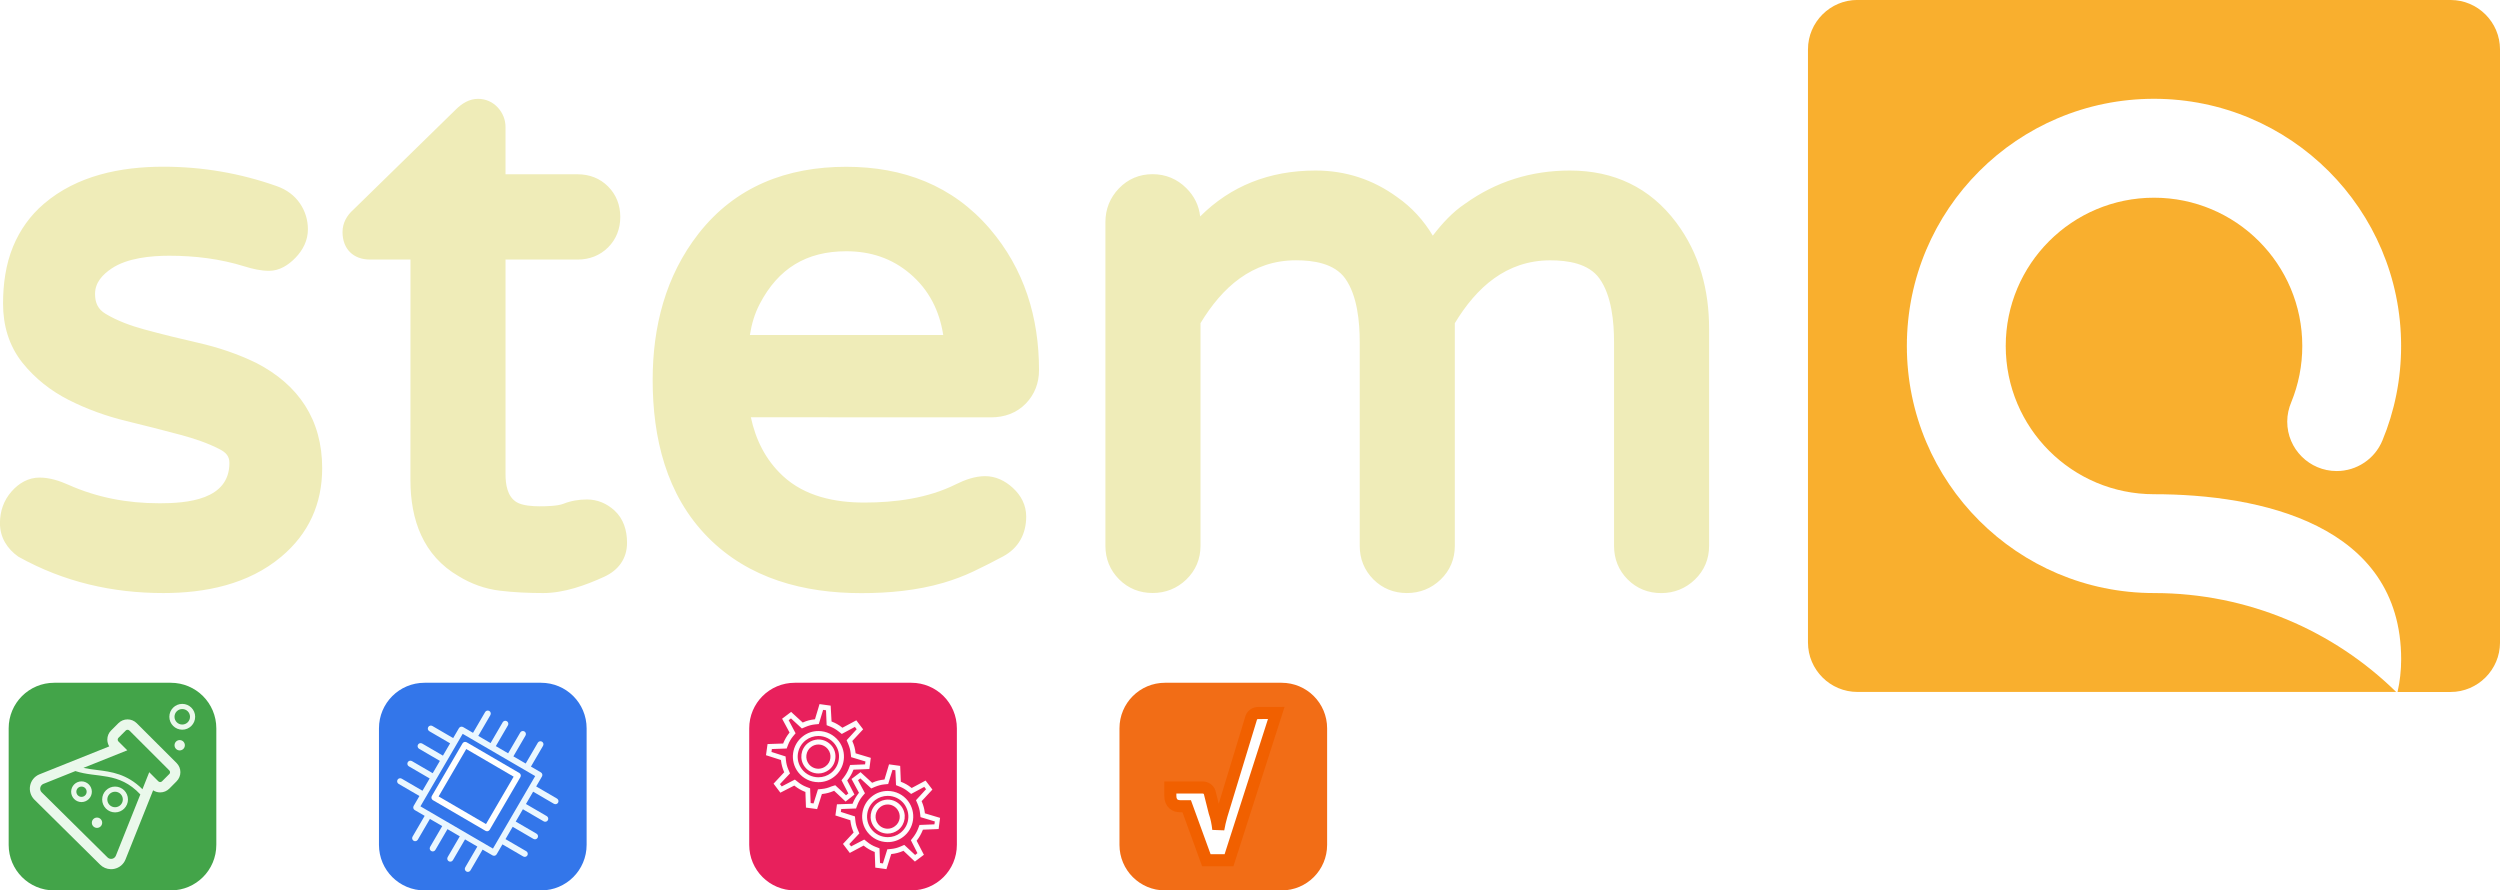 <?xml version="1.0" encoding="UTF-8" standalone="no"?>
<!-- Created with Inkscape (http://www.inkscape.org/) -->

<svg
   xmlns:dc="http://purl.org/dc/elements/1.1/"
   xmlns:cc="http://creativecommons.org/ns#"
   xmlns:rdf="http://www.w3.org/1999/02/22-rdf-syntax-ns#"
   xmlns:svg="http://www.w3.org/2000/svg"
   xmlns="http://www.w3.org/2000/svg"
   xmlns:sodipodi="http://sodipodi.sourceforge.net/DTD/sodipodi-0.dtd"
   xmlns:inkscape="http://www.inkscape.org/namespaces/inkscape"
   width="54.814mm"
   height="19.523mm"
   viewBox="0 0 54.814 19.523"
   version="1.1"
   id="svg4589"
   inkscape:version="0.92.3 (2405546, 2018-03-11)"
   sodipodi:docname="stemq_logo_dark_bg.svg">
  <defs
     id="defs4583">
    <filter
       style="color-interpolation-filters:sRGB"
       inkscape:label="Colorize"
       id="filter5476-2-7-3-6">
      <feComposite
         k4="0"
         k3="0"
         in2="SourceGraphic"
         operator="arithmetic"
         k1="0"
         k2="1"
         result="composite1"
         id="feComposite5462-3-9-6-2" />
      <feColorMatrix
         in="composite1"
         values="1"
         type="saturate"
         result="colormatrix1"
         id="feColorMatrix5464-9-2-7-9" />
      <feFlood
         flood-opacity="1"
         flood-color="rgb(255,255,255)"
         result="flood1"
         id="feFlood5466-7-0-5-7" />
      <feBlend
         in="flood1"
         in2="colormatrix1"
         mode="multiply"
         result="blend1"
         id="feBlend5468-5-2-3-0" />
      <feBlend
         in2="blend1"
         mode="screen"
         result="blend2"
         id="feBlend5470-1-3-5-3" />
      <feColorMatrix
         in="blend2"
         values="1"
         type="saturate"
         result="colormatrix2"
         id="feColorMatrix5472-4-7-6-7" />
      <feComposite
         in="colormatrix2"
         in2="SourceGraphic"
         operator="in"
         result="composite2"
         id="feComposite5474-2-5-2-2" />
    </filter>
  </defs>
  <sodipodi:namedview
     id="base"
     pagecolor="#ffffff"
     bordercolor="#666666"
     borderopacity="1.0"
     inkscape:pageopacity="0.0"
     inkscape:pageshadow="2"
     inkscape:zoom="0.98994949"
     inkscape:cx="334.2509"
     inkscape:cy="175.03706"
     inkscape:document-units="mm"
     inkscape:current-layer="layer1"
     showgrid="false"
     fit-margin-top="0"
     fit-margin-left="0"
     fit-margin-right="0"
     fit-margin-bottom="0"
     inkscape:window-width="1366"
     inkscape:window-height="713"
     inkscape:window-x="0"
     inkscape:window-y="27"
     inkscape:window-maximized="1" />
  <g
     inkscape:label="Layer 1"
     inkscape:groupmode="layer"
     id="layer1"
     transform="translate(-74.036,-143.83)">
    <path
       inkscape:connector-curvature="0"
       id="rect3554-5-6-1-5"
       d="m 75.226,158.8 h 2.553 c 0.554,0 1,0.446 1,1 v 2.553 c 0,0.554 -0.446,1 -1,1 h -2.553 c -0.554,0 -1,-0.446 -1,-1 v -2.553 c 0,-0.554 0.446,-1 1,-1 z"
       style="opacity:0.921;fill:#339c3a;fill-opacity:1;fill-rule:nonzero;stroke:none;stroke-width:0.1;stroke-miterlimit:4;stroke-dasharray:none;stroke-dashoffset:0;stroke-opacity:1" />
    <path
       id="path3595-9-2-0-7"
       d="m 77.033,159.686 c -0.054,-0.053 -0.125,-0.083 -0.2,-0.083 -0.076,0 -0.147,0.029 -0.201,0.083 l -0.16,0.16 c -0.054,0.053 -0.083,0.125 -0.083,0.2 0,0.053 0.015,0.104 0.042,0.149 l -1.538,0.616 c -0.103,0.045 -0.177,0.138 -0.197,0.248 -0.021,0.111 0.014,0.224 0.094,0.304 l 1.441,1.425 c 0.062,0.062 0.145,0.097 0.232,0.099 0.002,1.2e-4 0.007,1.2e-4 0.009,1.2e-4 0.023,0 0.046,-0.002 0.069,-0.007 0.113,-0.023 0.205,-0.101 0.247,-0.207 l 0.605,-1.515 c 0.046,0.03 0.099,0.046 0.155,0.046 0.076,0 0.147,-0.03 0.2,-0.083 l 0.159,-0.16 c 0.054,-0.054 0.084,-0.125 0.084,-0.201 0,-0.076 -0.03,-0.147 -0.083,-0.2 z m -0.456,2.904 c -0.014,0.035 -0.045,0.062 -0.082,0.069 -0.009,0.002 -0.017,0.002 -0.026,0.002 -0.029,-6.8e-4 -0.057,-0.012 -0.077,-0.033 l -1.442,-1.426 c -0.027,-0.026 -0.038,-0.064 -0.031,-0.101 0.007,-0.037 0.032,-0.068 0.066,-0.083 l 0.704,-0.282 c 0.475,0.158 0.949,0.006 1.424,0.512 z m 1.171,-1.789 -0.16,0.16 c -0.022,0.022 -0.058,0.022 -0.08,0 l -0.2,-0.2 -0.162,0.407 0.013,-0.034 c -0.341,-0.34 -0.688,-0.383 -1,-0.422 -0.1,-0.012 -0.198,-0.025 -0.294,-0.046 l 0.962,-0.385 -0.194,-0.194 c -0.022,-0.022 -0.022,-0.058 0,-0.08 l 0.16,-0.16 c 0.022,-0.022 0.058,-0.022 0.08,0 l 0.875,0.875 c 0.022,0.022 0.022,0.058 1.13e-4,0.08 z"
       inkscape:connector-curvature="0"
       style="fill:#eaf8eb;fill-opacity:1;stroke-width:0.265" />
    <path
       id="path3597-8-9-93-8"
       d="m 76.559,161.642 c 0.156,0 0.283,-0.127 0.283,-0.283 0,-0.156 -0.127,-0.283 -0.283,-0.283 -0.156,0 -0.283,0.127 -0.283,0.283 0,0.156 0.127,0.283 0.283,0.283 z m 0,-0.453 c 0.094,0 0.17,0.076 0.17,0.17 0,0.094 -0.076,0.17 -0.17,0.17 -0.094,0 -0.17,-0.076 -0.17,-0.17 0,-0.094 0.076,-0.17 0.17,-0.17 z"
       inkscape:connector-curvature="0"
       style="fill:#eaf8eb;fill-opacity:1;stroke-width:0.265" />
    <path
       id="path3599-4-3-6-9"
       d="m 78.032,159.263 c -0.156,0 -0.283,0.127 -0.283,0.283 0,0.156 0.127,0.283 0.283,0.283 0.156,0 0.283,-0.127 0.283,-0.283 0,-0.156 -0.127,-0.283 -0.283,-0.283 z m 0,0.453 c -0.094,0 -0.17,-0.076 -0.17,-0.17 0,-0.094 0.076,-0.17 0.17,-0.17 0.094,0 0.17,0.076 0.17,0.17 0,0.094 -0.076,0.17 -0.17,0.17 z"
       inkscape:connector-curvature="0"
       style="fill:#eaf8eb;fill-opacity:1;stroke-width:0.265" />
    <path
       id="path3601-9-1-0-4"
       d="m 75.596,161.189 c 0,0.125 0.102,0.227 0.227,0.227 0.125,0 0.227,-0.102 0.227,-0.227 0,-0.125 -0.102,-0.227 -0.227,-0.227 -0.125,0 -0.227,0.102 -0.227,0.227 z m 0.227,-0.113 c 0.063,0 0.113,0.051 0.113,0.113 0,0.063 -0.051,0.113 -0.113,0.113 -0.063,0 -0.113,-0.051 -0.113,-0.113 0,-0.063 0.051,-0.113 0.113,-0.113 z"
       inkscape:connector-curvature="0"
       style="fill:#eaf8eb;fill-opacity:1;stroke-width:0.265" />
    <path
       style="fill:#eaf8eb;fill-opacity:1;stroke-width:0.265"
       d="m 76.276,161.869 a 0.113,0.113 0 0 1 -0.113,0.113 0.113,0.113 0 0 1 -0.113,-0.113 0.113,0.113 0 0 1 0.113,-0.113 0.113,0.113 0 0 1 0.113,0.113 z"
       id="circle3603-32-9-62-1"
       inkscape:connector-curvature="0" />
    <path
       style="fill:#eaf8eb;fill-opacity:1;stroke-width:0.265"
       d="m 78.089,160.17 a 0.113,0.113 0 0 1 -0.113,0.113 0.113,0.113 0 0 1 -0.113,-0.113 0.113,0.113 0 0 1 0.113,-0.113 0.113,0.113 0 0 1 0.113,0.113 z"
       id="circle3605-4-4-6-6"
       inkscape:connector-curvature="0" />
    <path
       inkscape:connector-curvature="0"
       id="rect3554-2-8-4-8-3"
       d="m 83.345,158.8 h 2.553 c 0.554,0 1,0.446 1,1 v 2.553 c 0,0.554 -0.446,1 -1,1 h -2.553 c -0.554,0 -1,-0.446 -1,-1 v -2.553 c 0,-0.554 0.446,-1 1,-1 z"
       style="opacity:0.921;fill:#226ae8;fill-opacity:1;fill-rule:nonzero;stroke:none;stroke-width:0.1;stroke-miterlimit:4;stroke-dasharray:none;stroke-dashoffset:0;stroke-opacity:1" />
    <path
       inkscape:connector-curvature="0"
       style="fill:#ffffff;fill-opacity:1;stroke:none;stroke-width:0.265;stroke-opacity:1"
       d="m 85.422,160.778 -1.154,-0.673 c -0.032,-0.018 -0.072,-0.008 -0.091,0.024 l -0.673,1.154 c -0.018,0.032 -0.008,0.072 0.024,0.091 l 1.154,0.673 c 0.032,0.018 0.072,0.008 0.091,-0.024 l 0.673,-1.154 c 0.018,-0.032 0.008,-0.072 -0.024,-0.091 z m -0.73,1.12 -1.039,-0.606 0.606,-1.039 1.039,0.606 z"
       id="path4890-9-5-7-5"
       inkscape:export-filename="/tmp/stemq_full.png"
       inkscape:export-xdpi="124"
       inkscape:export-ydpi="124" />
    <path
       inkscape:connector-curvature="0"
       style="fill:#e5f0fc;fill-opacity:1;stroke-width:0.474;filter:url(#filter5476-2-7-3-6)"
       d="m 104.229,280.193 c 0.057,0.033 0.13,0.014 0.163,-0.043 0.033,-0.057 0.014,-0.13 -0.043,-0.163 l -0.817,-0.476 0.282,-0.484 0.817,0.476 c 0.057,0.033 0.13,0.014 0.163,-0.043 0.033,-0.057 0.014,-0.13 -0.043,-0.163 l -0.817,-0.476 0.227,-0.39 c 0.033,-0.057 0.014,-0.13 -0.043,-0.163 l -0.39,-0.227 0.476,-0.817 c 0.033,-0.057 0.014,-0.13 -0.043,-0.163 -0.057,-0.033 -0.13,-0.014 -0.163,0.043 l -0.476,0.817 -0.484,-0.282 0.476,-0.817 c 0.033,-0.057 0.014,-0.13 -0.043,-0.163 -0.057,-0.033 -0.13,-0.014 -0.163,0.043 l -0.476,0.817 -0.484,-0.282 0.476,-0.817 c 0.033,-0.057 0.014,-0.13 -0.043,-0.163 -0.057,-0.033 -0.13,-0.014 -0.163,0.043 l -0.476,0.817 -0.484,-0.282 0.476,-0.817 c 0.033,-0.057 0.014,-0.13 -0.043,-0.163 -0.057,-0.033 -0.13,-0.014 -0.163,0.043 l -0.476,0.817 -0.39,-0.227 c -0.057,-0.033 -0.13,-0.014 -0.163,0.043 l -0.227,0.39 -0.817,-0.476 c -0.057,-0.033 -0.13,-0.014 -0.163,0.043 -0.033,0.057 -0.014,0.13 0.043,0.163 l 0.817,0.476 -0.282,0.484 -0.817,-0.476 c -0.057,-0.033 -0.13,-0.014 -0.163,0.043 -0.033,0.057 -0.014,0.13 0.043,0.163 l 0.817,0.476 -0.282,0.484 -0.817,-0.476 c -0.057,-0.033 -0.13,-0.014 -0.163,0.043 -0.033,0.057 -0.014,0.13 0.043,0.163 l 0.817,0.476 -0.282,0.484 -0.817,-0.476 c -0.057,-0.033 -0.13,-0.014 -0.163,0.043 -0.033,0.057 -0.014,0.13 0.043,0.163 l 0.817,0.476 -0.227,0.39 c -0.033,0.057 -0.014,0.13 0.043,0.163 l 0.39,0.227 -0.476,0.817 c -0.033,0.057 -0.014,0.13 0.043,0.163 0.057,0.033 0.13,0.014 0.163,-0.043 l 0.476,-0.817 0.484,0.282 -0.476,0.817 c -0.033,0.057 -0.014,0.13 0.043,0.163 0.057,0.033 0.13,0.014 0.163,-0.043 l 0.476,-0.817 0.484,0.282 -0.476,0.817 c -0.033,0.057 -0.014,0.13 0.043,0.163 0.057,0.033 0.13,0.014 0.163,-0.043 l 0.476,-0.817 0.484,0.282 -0.476,0.817 c -0.033,0.057 -0.014,0.13 0.043,0.163 0.057,0.033 0.13,0.014 0.163,-0.043 l 0.476,-0.817 0.39,0.227 c 0.057,0.033 0.13,0.014 0.163,-0.043 l 0.227,-0.39 0.817,0.476 c 0.057,0.033 0.13,0.014 0.163,-0.043 0.033,-0.057 0.014,-0.13 -0.043,-0.163 l -0.817,-0.476 0.282,-0.484 0.817,0.476 c 0.057,0.033 0.13,0.014 0.163,-0.043 0.033,-0.057 0.014,-0.13 -0.043,-0.163 l -0.817,-0.476 0.282,-0.484 z m -1.994,1.07 -2.849,-1.66 1.66,-2.849 2.849,1.66 z"
       id="path4892-33-0-9-4"
       inkscape:export-filename="/tmp/stemq_full.png"
       inkscape:export-xdpi="124"
       inkscape:export-ydpi="124"
       transform="matrix(0.558,0,0,0.558,27.797,5.491)" />
    <path
       inkscape:connector-curvature="0"
       id="rect3554-8-9-6-02-7"
       d="m 91.463,158.8 h 2.553 c 0.554,0 1,0.446 1,1 v 2.553 c 0,0.554 -0.446,1 -1,1 h -2.553 c -0.554,0 -1,-0.446 -1,-1 v -2.553 c 0,-0.554 0.446,-1 1,-1 z"
       style="opacity:0.921;fill:#e60d4e;fill-opacity:1;fill-rule:nonzero;stroke:none;stroke-width:0.1;stroke-miterlimit:4;stroke-dasharray:none;stroke-dashoffset:0;stroke-opacity:1" />
    <path
       id="path5587-8-5-3-6"
       d="m 92.739,161.244 -0.157,-0.304 0.021,-0.026 c 0.049,-0.063 0.089,-0.131 0.117,-0.203 l 0.012,-0.03 0.343,-0.014 0.026,-0.203 -0.327,-0.098 -0.005,-0.033 c -0.009,-0.077 -0.028,-0.154 -0.061,-0.227 l -0.014,-0.035 0.234,-0.252 -0.124,-0.164 -0.301,0.161 -0.026,-0.021 c -0.061,-0.049 -0.131,-0.089 -0.203,-0.117 l -0.03,-0.012 -0.019,-0.343 -0.203,-0.028 -0.098,0.327 -0.033,0.005 c -0.079,0.009 -0.157,0.028 -0.229,0.061 l -0.03,0.014 -0.252,-0.231 -0.164,0.124 0.161,0.299 -0.021,0.026 c -0.049,0.063 -0.089,0.131 -0.119,0.203 l -0.012,0.033 -0.339,0.012 -0.028,0.203 0.322,0.103 0.005,0.033 c 0.009,0.079 0.03,0.157 0.061,0.229 l 0.014,0.03 -0.231,0.248 0.124,0.164 0.301,-0.154 0.026,0.021 c 0.063,0.049 0.131,0.089 0.206,0.119 l 0.033,0.012 0.012,0.339 0.203,0.028 0.103,-0.325 0.033,-0.005 c 0.079,-0.009 0.157,-0.03 0.229,-0.061 l 0.03,-0.014 0.248,0.234 z m -0.467,-0.147 c -0.068,0.03 -0.138,0.049 -0.213,0.056 l -0.07,0.007 -0.098,0.313 -0.105,-0.014 -0.012,-0.327 -0.068,-0.026 c -0.068,-0.026 -0.133,-0.063 -0.189,-0.11 l -0.056,-0.044 -0.292,0.152 -0.065,-0.084 0.224,-0.238 -0.028,-0.065 c -0.03,-0.068 -0.049,-0.14 -0.056,-0.213 l -0.007,-0.07 -0.313,-0.1 0.014,-0.105 0.329,-0.012 0.026,-0.068 c 0.026,-0.068 0.063,-0.131 0.11,-0.189 l 0.047,-0.056 -0.154,-0.29 0.084,-0.065 0.243,0.224 0.065,-0.028 c 0.068,-0.028 0.138,-0.049 0.21,-0.056 l 0.072,-0.007 0.096,-0.315 0.105,0.014 0.014,0.332 0.065,0.026 c 0.068,0.026 0.131,0.063 0.189,0.11 l 0.056,0.044 0.292,-0.157 0.065,0.084 -0.224,0.245 0.028,0.065 c 0.028,0.068 0.049,0.138 0.056,0.21 l 0.009,0.072 0.318,0.096 -0.014,0.105 -0.332,0.014 -0.026,0.068 c -0.026,0.068 -0.063,0.131 -0.107,0.189 l -0.044,0.056 0.152,0.294 -0.084,0.065 -0.241,-0.224 z"
       inkscape:connector-curvature="0"
       style="fill:#ffffff;fill-opacity:0.996;stroke:#fdfdfd;stroke-width:0.05;stroke-miterlimit:4;stroke-dasharray:none;stroke-opacity:0.979" />
    <path
       id="path5589-1-4-61-0"
       d="m 91.98,160.069 c -0.077,0 -0.15,0.026 -0.213,0.072 -0.152,0.117 -0.182,0.336 -0.065,0.488 0.065,0.086 0.168,0.135 0.278,0.135 0.077,0 0.15,-0.026 0.213,-0.072 0.075,-0.056 0.121,-0.138 0.133,-0.231 0.012,-0.093 -0.012,-0.185 -0.068,-0.257 -0.068,-0.084 -0.168,-0.136 -0.278,-0.136 z m 0.287,0.388 c -0.009,0.077 -0.049,0.145 -0.112,0.192 -0.051,0.04 -0.112,0.061 -0.175,0.061 -0.091,0 -0.175,-0.042 -0.231,-0.114 -0.096,-0.126 -0.072,-0.311 0.054,-0.406 0.051,-0.04 0.112,-0.061 0.175,-0.061 0.091,0 0.175,0.042 0.231,0.114 0.049,0.061 0.068,0.138 0.058,0.215 z"
       inkscape:connector-curvature="0"
       style="fill:#ffffff;fill-opacity:0.996;stroke:#fdfdfd;stroke-width:0.05;stroke-miterlimit:4;stroke-dasharray:none;stroke-opacity:0.979" />
    <path
       id="path5591-3-7-06-6"
       d="m 92.405,160.093 c -0.103,-0.133 -0.257,-0.21 -0.425,-0.21 -0.119,0 -0.231,0.037 -0.325,0.11 -0.234,0.18 -0.28,0.516 -0.1,0.752 0.103,0.133 0.257,0.21 0.425,0.21 0,0 0,0 0,0 0.119,0 0.231,-0.037 0.325,-0.11 0.114,-0.086 0.187,-0.213 0.206,-0.355 0.019,-0.142 -0.019,-0.283 -0.105,-0.397 z m 0.047,0.388 c -0.016,0.128 -0.082,0.241 -0.182,0.318 -0.084,0.065 -0.185,0.098 -0.29,0.098 -0.15,0 -0.29,-0.068 -0.381,-0.187 -0.161,-0.21 -0.119,-0.509 0.089,-0.67 0.084,-0.063 0.185,-0.098 0.29,-0.098 0.15,0 0.29,0.068 0.381,0.187 0.077,0.1 0.112,0.227 0.093,0.353 z"
       inkscape:connector-curvature="0"
       style="fill:#ffffff;fill-opacity:0.996;stroke:#fdfdfd;stroke-width:0.05;stroke-miterlimit:4;stroke-dasharray:none;stroke-opacity:0.979" />
    <path
       id="path5593-4-4-3-2"
       d="m 94.239,162.027 0.012,-0.03 0.343,-0.014 0.026,-0.203 -0.327,-0.098 -0.005,-0.033 c -0.009,-0.077 -0.03,-0.154 -0.061,-0.227 l -0.014,-0.03 0.234,-0.252 -0.124,-0.164 -0.301,0.161 -0.026,-0.021 c -0.061,-0.049 -0.131,-0.089 -0.203,-0.117 l -0.03,-0.012 -0.014,-0.343 -0.203,-0.028 -0.098,0.327 -0.035,0.005 c -0.079,0.009 -0.157,0.028 -0.229,0.061 l -0.03,0.014 -0.252,-0.231 -0.164,0.124 0.161,0.299 -0.021,0.026 c -0.049,0.063 -0.089,0.131 -0.119,0.203 l -0.012,0.033 -0.339,0.012 -0.028,0.203 0.322,0.103 0.005,0.033 c 0.009,0.079 0.03,0.157 0.061,0.229 l 0.014,0.03 -0.231,0.248 0.124,0.164 0.299,-0.159 0.026,0.021 c 0.063,0.049 0.131,0.089 0.206,0.119 l 0.033,0.012 0.012,0.339 0.203,0.028 0.103,-0.325 0.033,-0.005 c 0.079,-0.009 0.157,-0.03 0.229,-0.061 l 0.03,-0.014 0.248,0.234 0.164,-0.124 -0.157,-0.304 0.021,-0.026 c 0.049,-0.063 0.086,-0.133 0.117,-0.206 z m -0.056,0.516 -0.084,0.065 -0.241,-0.224 -0.065,0.028 c -0.068,0.03 -0.138,0.049 -0.213,0.056 l -0.07,0.007 -0.098,0.313 -0.105,-0.014 -0.012,-0.327 -0.068,-0.026 c -0.068,-0.026 -0.133,-0.063 -0.189,-0.11 l -0.056,-0.044 -0.292,0.152 -0.065,-0.084 0.224,-0.238 -0.028,-0.065 c -0.03,-0.068 -0.049,-0.14 -0.056,-0.213 l -0.007,-0.07 -0.313,-0.1 0.014,-0.105 0.329,-0.012 0.026,-0.068 c 0.026,-0.068 0.063,-0.131 0.11,-0.189 l 0.047,-0.056 -0.154,-0.29 0.084,-0.065 0.243,0.224 0.065,-0.028 c 0.068,-0.028 0.138,-0.049 0.21,-0.056 l 0.072,-0.007 0.096,-0.315 0.105,0.014 0.014,0.332 0.065,0.026 c 0.068,0.026 0.131,0.063 0.189,0.11 l 0.056,0.044 0.292,-0.157 0.065,0.084 -0.224,0.245 0.028,0.065 c 0.028,0.068 0.049,0.138 0.056,0.21 l 0.009,0.072 0.318,0.096 -0.014,0.105 -0.332,0.014 -0.026,0.068 c -0.026,0.068 -0.063,0.131 -0.107,0.189 l -0.044,0.056 z"
       inkscape:connector-curvature="0"
       style="fill:#ffffff;fill-opacity:0.996;stroke:#fdfdfd;stroke-width:0.05;stroke-miterlimit:4;stroke-dasharray:none;stroke-opacity:0.979" />
    <path
       id="path5595-1-4-2-6"
       d="m 93.499,161.387 c -0.077,0 -0.15,0.026 -0.213,0.072 -0.152,0.117 -0.182,0.336 -0.065,0.488 0.065,0.086 0.168,0.135 0.278,0.135 0.077,0 0.15,-0.026 0.213,-0.072 0.152,-0.117 0.182,-0.336 0.065,-0.488 -0.068,-0.086 -0.168,-0.136 -0.278,-0.136 z m 0.175,0.577 c -0.051,0.04 -0.112,0.061 -0.175,0.061 -0.091,0 -0.175,-0.042 -0.231,-0.114 -0.098,-0.126 -0.072,-0.308 0.054,-0.406 0.051,-0.04 0.112,-0.061 0.175,-0.061 0.091,0 0.175,0.042 0.231,0.114 0.098,0.128 0.075,0.311 -0.054,0.406 z"
       inkscape:connector-curvature="0"
       style="fill:#ffffff;fill-opacity:0.996;stroke:#fdfdfd;stroke-width:0.05;stroke-miterlimit:4;stroke-dasharray:none;stroke-opacity:0.979" />
    <path
       id="path5597-4-3-0-9"
       d="m 93.499,161.197 c -0.119,0 -0.231,0.037 -0.325,0.11 -0.234,0.18 -0.28,0.516 -0.1,0.752 0.103,0.133 0.257,0.21 0.425,0.21 0,0 0,0 0,0 0.119,0 0.231,-0.037 0.325,-0.11 0.114,-0.086 0.187,-0.213 0.206,-0.355 0.019,-0.142 -0.019,-0.283 -0.105,-0.397 -0.103,-0.133 -0.257,-0.21 -0.425,-0.21 z m 0.474,0.6 c -0.016,0.126 -0.082,0.238 -0.182,0.315 -0.084,0.065 -0.185,0.098 -0.29,0.098 -0.15,0 -0.29,-0.068 -0.381,-0.187 -0.161,-0.21 -0.119,-0.509 0.089,-0.67 0.084,-0.063 0.185,-0.098 0.29,-0.098 0.15,0 0.29,0.068 0.381,0.187 0.075,0.103 0.11,0.227 0.093,0.355 z"
       inkscape:connector-curvature="0"
       style="fill:#ffffff;fill-opacity:0.996;stroke:#fdfdfd;stroke-width:0.05;stroke-miterlimit:4;stroke-dasharray:none;stroke-opacity:0.979" />
    <path
       inkscape:connector-curvature="0"
       id="rect3554-8-1-6-8-1-2"
       d="m 99.581,158.8 h 2.553 c 0.554,0 1,0.446 1,1 v 2.553 c 0,0.554 -0.446,1 -1,1 h -2.553 c -0.554,0 -1,-0.446 -1,-1 v -2.553 c 0,-0.554 0.446,-1 1,-1 z"
       style="opacity:0.911;fill:#f16000;fill-opacity:1;fill-rule:nonzero;stroke:none;stroke-width:0.1;stroke-miterlimit:4;stroke-dasharray:none;stroke-dashoffset:0;stroke-opacity:1" />
    <path
       id="path5807-8-6-5-9"
       d="m 102.019,159.462 -1.036,3.229 h -0.497 l -0.431,-1.184 h -0.139 c -0.029,0 -0.057,-0.004 -0.084,-0.012 -0.027,-0.009 -0.05,-0.021 -0.07,-0.04 -0.02,-0.018 -0.036,-0.042 -0.048,-0.071 -0.012,-0.029 -0.018,-0.065 -0.018,-0.106 v -0.182 h 0.698 c 0.042,0 0.077,0.01 0.105,0.029 0.029,0.02 0.048,0.044 0.058,0.073 l 0.11,0.438 c 0.021,0.061 0.039,0.122 0.051,0.185 0.013,0.063 0.023,0.126 0.03,0.191 0.009,-0.049 0.019,-0.099 0.03,-0.149 0.011,-0.05 0.025,-0.102 0.04,-0.155 l 0.653,-2.143 c 0.01,-0.029 0.029,-0.053 0.057,-0.073 0.028,-0.02 0.061,-0.029 0.099,-0.029 z"
       inkscape:connector-curvature="0"
       style="fill:#ffffff;fill-opacity:1;stroke:#f16000;stroke-width:0.265;stroke-opacity:1"
       inkscape:export-filename="/tmp/stemq_full.png"
       inkscape:export-xdpi="124"
       inkscape:export-ydpi="124" />
    <path
       inkscape:connector-curvature="0"
       id="path2333-6"
       style="fill:#efecb8;fill-opacity:1;fill-rule:evenodd;stroke:none;stroke-width:0.353"
       d="m 100.351,148.575 c 0.666,-0.665 1.512,-1.006 2.53,-1.006 0.659,0 1.259,0.197 1.786,0.581 0.327,0.227 0.585,0.515 0.784,0.847 0.204,-0.268 0.439,-0.521 0.702,-0.696 0.685,-0.493 1.459,-0.732 2.303,-0.732 0.962,0 1.756,0.369 2.334,1.142 0.51,0.681 0.719,1.479 0.719,2.324 v 4.765 c 0,0.286 -0.105,0.539 -0.312,0.738 -0.204,0.196 -0.456,0.296 -0.739,0.296 -0.282,0 -0.534,-0.099 -0.734,-0.299 -0.2,-0.201 -0.299,-0.451 -0.299,-0.734 v -4.468 c 0,-0.443 -0.052,-1.022 -0.319,-1.395 -0.238,-0.334 -0.699,-0.4 -1.079,-0.4 -0.963,0 -1.619,0.593 -2.093,1.378 v 4.884 c 0,0.286 -0.105,0.539 -0.312,0.738 -0.205,0.196 -0.456,0.295 -0.739,0.295 -0.283,0 -0.534,-0.099 -0.734,-0.299 -0.2,-0.201 -0.3,-0.451 -0.3,-0.734 v -4.468 c 0,-0.442 -0.052,-1.022 -0.318,-1.395 -0.238,-0.334 -0.7,-0.4 -1.08,-0.4 -0.963,0 -1.618,0.593 -2.093,1.378 v 4.884 c 0,0.287 -0.106,0.539 -0.312,0.738 -0.204,0.196 -0.456,0.295 -0.738,0.295 -0.283,0 -0.535,-0.099 -0.735,-0.3 -0.2,-0.2 -0.3,-0.451 -0.3,-0.734 v -7.098 c 0,-0.283 0.099,-0.534 0.296,-0.739 0.199,-0.207 0.451,-0.312 0.738,-0.312 0.287,0 0.539,0.105 0.742,0.308 0.173,0.172 0.275,0.38 0.301,0.615 z m -22.832,6.29 c 0.622,0 1.547,-0.073 1.547,-0.885 0,-0.15 -0.08,-0.231 -0.209,-0.298 -0.267,-0.14 -0.569,-0.238 -0.859,-0.317 -0.396,-0.106 -0.794,-0.207 -1.192,-0.304 -0.436,-0.106 -0.861,-0.258 -1.262,-0.461 -0.393,-0.2 -0.737,-0.469 -1.014,-0.814 -0.299,-0.375 -0.427,-0.821 -0.427,-1.298 0,-0.425 0.057,-0.858 0.22,-1.253 0.151,-0.364 0.375,-0.68 0.675,-0.936 0.727,-0.623 1.686,-0.814 2.62,-0.814 0.856,0 1.691,0.143 2.497,0.43 0.202,0.073 0.375,0.196 0.497,0.374 0.116,0.17 0.175,0.363 0.175,0.569 0,0.241 -0.106,0.451 -0.272,0.623 -0.155,0.161 -0.35,0.287 -0.581,0.287 -0.178,0 -0.363,-0.043 -0.533,-0.096 -0.534,-0.167 -1.092,-0.235 -1.651,-0.235 -0.404,0 -0.924,0.048 -1.269,0.281 -0.195,0.132 -0.361,0.306 -0.361,0.555 0,0.195 0.062,0.337 0.232,0.438 0.258,0.155 0.555,0.262 0.845,0.341 0.394,0.108 0.79,0.204 1.188,0.295 0.435,0.099 0.859,0.241 1.267,0.439 0.935,0.48 1.448,1.251 1.448,2.309 0,0.783 -0.297,1.439 -0.898,1.942 -0.722,0.607 -1.664,0.796 -2.585,0.796 -1.112,0 -2.177,-0.239 -3.178,-0.797 -0.249,-0.176 -0.404,-0.424 -0.404,-0.734 0,-0.261 0.081,-0.499 0.254,-0.696 0.16,-0.182 0.367,-0.305 0.615,-0.305 0.216,0 0.436,0.07 0.632,0.158 0.628,0.281 1.296,0.405 1.982,0.405 z m 5.517,-5.344 H 82.151 c -0.371,0 -0.605,-0.234 -0.605,-0.604 0,-0.2 0.097,-0.366 0.239,-0.491 l 2.245,-2.195 c 0.132,-0.131 0.294,-0.234 0.486,-0.234 0.17,0 0.323,0.068 0.437,0.193 0.108,0.119 0.167,0.266 0.167,0.427 v 1.034 h 1.581 c 0.256,0 0.486,0.086 0.667,0.267 0.181,0.181 0.268,0.412 0.268,0.668 0,0.256 -0.086,0.487 -0.267,0.668 -0.182,0.181 -0.412,0.267 -0.668,0.267 h -1.581 v 4.706 c 0,0.22 0.037,0.488 0.242,0.613 0.128,0.078 0.358,0.091 0.503,0.091 0.139,0 0.393,-0.004 0.523,-0.055 0.166,-0.066 0.34,-0.095 0.519,-0.095 0.229,0 0.432,0.088 0.601,0.241 0.202,0.185 0.276,0.442 0.276,0.71 0,0.346 -0.188,0.6 -0.499,0.743 -0.407,0.187 -0.884,0.358 -1.337,0.358 -0.318,0 -0.637,-0.014 -0.953,-0.052 -0.326,-0.039 -0.631,-0.151 -0.905,-0.319 -0.777,-0.451 -1.055,-1.236 -1.055,-2.104 z m 7.463,3.458 c 0.105,0.49 0.321,0.932 0.7,1.285 0.485,0.451 1.144,0.585 1.788,0.585 0.677,0 1.393,-0.094 2.006,-0.4 0.196,-0.098 0.42,-0.179 0.642,-0.179 0.234,0 0.44,0.102 0.609,0.258 0.182,0.167 0.292,0.379 0.292,0.627 0,0.383 -0.168,0.694 -0.509,0.876 -0.214,0.115 -0.431,0.225 -0.65,0.329 -0.212,0.1 -0.431,0.182 -0.655,0.248 -0.58,0.17 -1.199,0.227 -1.802,0.227 -1.254,0 -2.466,-0.314 -3.366,-1.228 -0.912,-0.925 -1.208,-2.18 -1.208,-3.446 0,-1.165 0.28,-2.277 1.004,-3.206 0.81,-1.037 1.94,-1.468 3.24,-1.468 1.243,0 2.331,0.406 3.148,1.359 0.757,0.883 1.079,1.944 1.079,3.1 0,0.279 -0.094,0.529 -0.288,0.731 -0.205,0.211 -0.472,0.304 -0.763,0.304 z m -0.021,-1.804 h 4.239 c -0.082,-0.524 -0.305,-0.984 -0.727,-1.343 -0.403,-0.343 -0.873,-0.493 -1.4,-0.493 -0.875,0 -1.49,0.378 -1.895,1.152 -0.113,0.215 -0.181,0.447 -0.217,0.684" />
    <path
       inkscape:connector-curvature="0"
       id="path2337-0"
       style="opacity:0.93;fill:#f8a310;fill-opacity:1;fill-rule:evenodd;stroke:none;stroke-width:0.353;filter:url(#filter2136)"
       d="m 114.761,143.83 h 13.006 c 0.596,0 1.083,0.487 1.083,1.083 v 13.006 c 0,0.596 -0.488,1.083 -1.083,1.083 h -1.163 c 0.051,-0.23 0.079,-0.469 0.079,-0.714 0,-2.966 -3.103,-3.622 -5.419,-3.622 -1.796,0 -3.251,-1.454 -3.251,-3.25 0,-1.796 1.455,-3.251 3.251,-3.251 1.796,0 3.251,1.455 3.251,3.251 0,0.433 -0.085,0.848 -0.239,1.226 -0.059,0.139 -0.091,0.282 -0.091,0.433 0,0.598 0.486,1.083 1.084,1.083 0.438,0 0.834,-0.263 1.002,-0.668 0.266,-0.64 0.411,-1.34 0.411,-2.075 0,-2.992 -2.426,-5.419 -5.419,-5.419 -2.992,0 -5.418,2.427 -5.418,5.419 0,2.992 2.427,5.418 5.418,5.418 2.068,0 3.942,0.827 5.31,2.168 h -11.813 c -0.596,0 -1.083,-0.487 -1.083,-1.083 v -13.006 c -1e-5,-0.596 0.487,-1.083 1.083,-1.083"
       inkscape:export-filename="/tmp/stemqirelandscape.png"
       inkscape:export-xdpi="96"
       inkscape:export-ydpi="96" />
  </g>
</svg>
